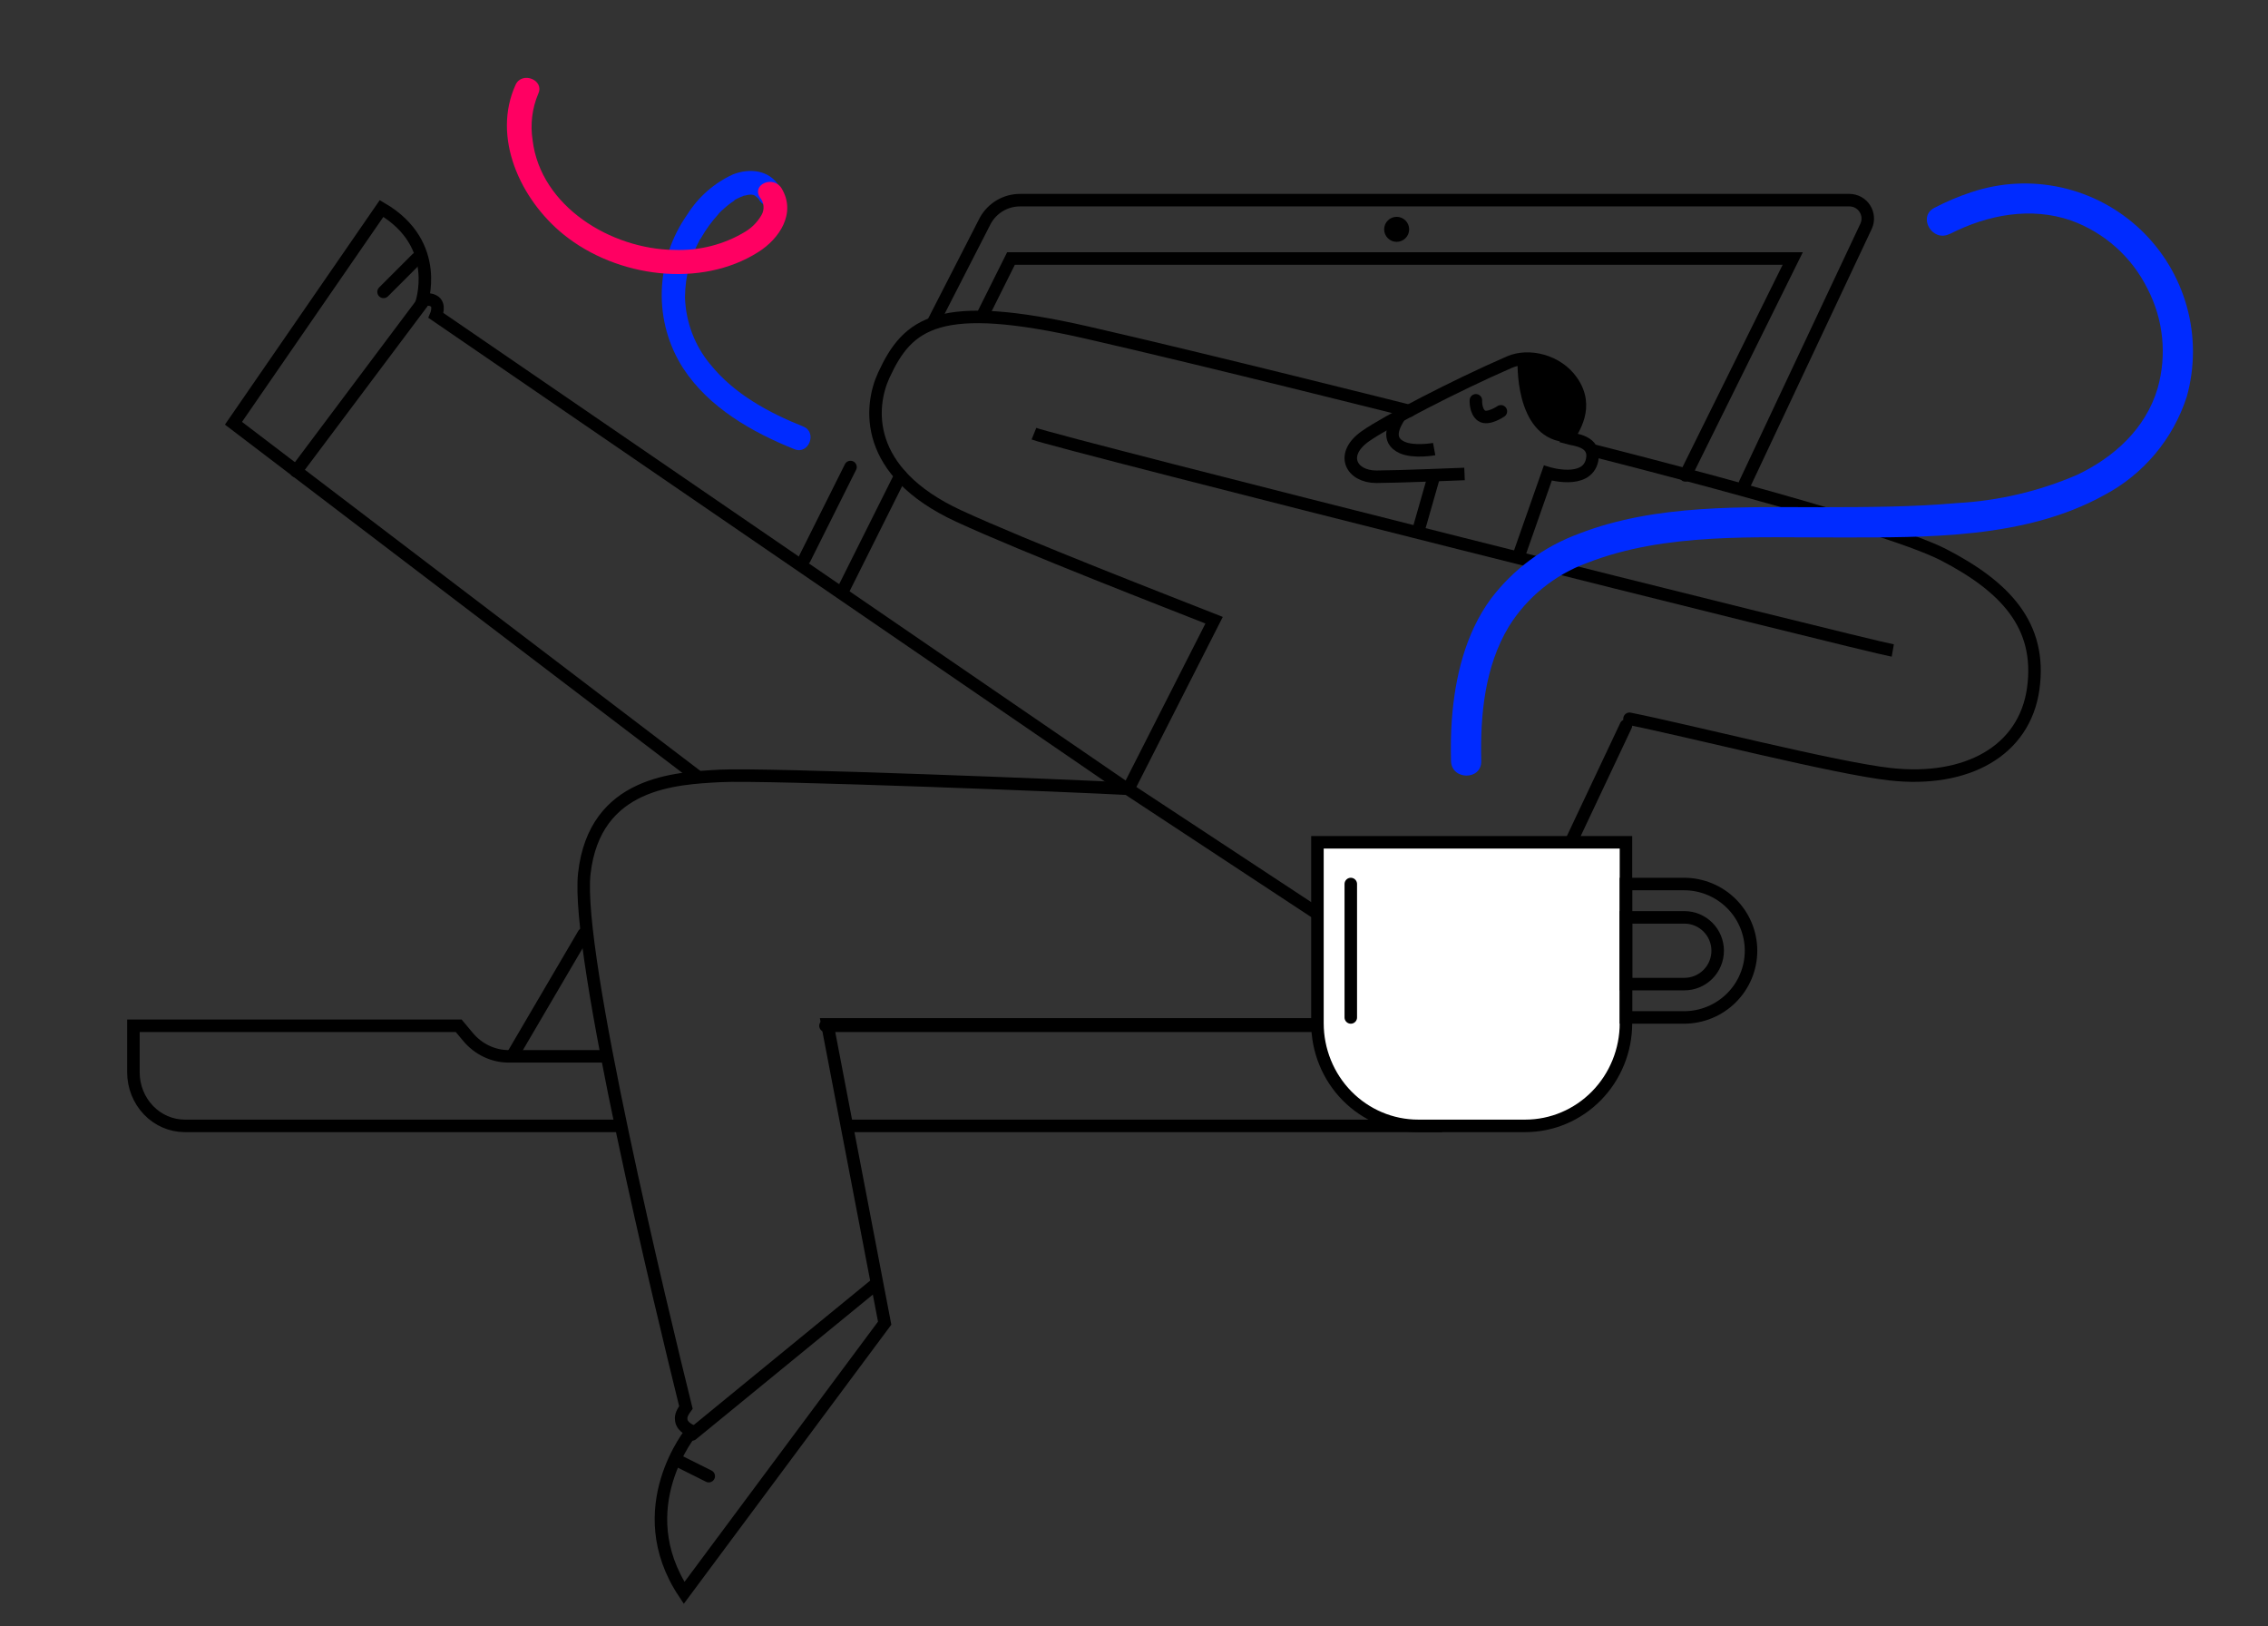 <svg viewBox="0 0 272 195" fill="none" xmlns="http://www.w3.org/2000/svg">
<rect x="0" y="0" width="272" height="195" fill="#333333" stroke="none"/>
<path d="M175.64 56.832C175.64 56.832 167.763 57.156 165.075 57.167C162.045 57.167 160.631 54.493 163.769 52.292C166.214 50.583 174.408 46.299 181.023 43.42C183.346 42.411 186.786 43.238 188.506 45.7C190.706 48.84 188.569 51.529 188.081 52.534C188.751 52.724 191.432 52.862 190.94 55.167C190.304 58.173 185.628 56.724 185.628 56.724L182.021 67" stroke="black" stroke-width="1.5" stroke-miterlimit="10"/>
<path d="M167.787 50C167.277 50.825 166.125 52.752 168.169 53.66C169.596 54.291 172 53.85 172 53.85" stroke="black" stroke-width="1.5" stroke-miterlimit="10"/>
<path d="M172 57L170 64" stroke="black" stroke-width="1.5" stroke-miterlimit="10"/>
<path d="M124 52C126.565 53.038 223.56 77.398 227 78" stroke="black" stroke-width="1.5" stroke-miterlimit="10"/>
<path d="M177.002 48C177.002 48 176.929 49.332 177.691 49.855C178.453 50.378 180 49.321 180 49.321" stroke="black" stroke-width="1.5" stroke-miterlimit="10" stroke-linecap="round"/>
<path d="M195.425 86.187C202.691 87.646 220.106 92.105 226.702 92.838C235.827 93.851 242.807 90.078 243.847 82.563C244.897 74.976 240.458 70.334 233.093 66.521C225.729 62.707 191 54 191 54" stroke="black" stroke-width="1.5" stroke-miterlimit="10" stroke-linecap="round"/>
<path d="M135.63 94L145.607 74.367C140.624 72.397 122.887 65.532 114.98 61.877C103.466 56.558 104.282 48.699 105.993 44.989C108.887 38.72 112.561 35.807 130.419 39.89C144.813 43.18 169 49.269 169 49.269" stroke="black" stroke-width="1.5" stroke-miterlimit="10" stroke-linecap="round"/>
<path d="M135.247 94.58C130.031 94.271 91.56 92.74 86.34 93.038C81.12 93.336 71.311 93.686 70.075 104.761C69.016 114.328 79.419 157.288 82.26 168.764C81.633 169.618 81.663 169.975 81.707 170.31C81.828 171.167 82.968 171.594 82.968 171.594C82.968 171.594 75.292 180.837 82.044 191L106.098 158.656L99.232 122.828H177.934C177.948 122.829 177.962 122.825 177.974 122.817C177.985 122.809 177.994 122.797 177.998 122.783C178.002 122.769 178.001 122.754 177.995 122.741C177.989 122.728 177.979 122.717 177.967 122.71L135.247 94.58Z" stroke="black" stroke-width="1.5" stroke-miterlimit="10" stroke-linecap="round"/>
<path d="M135 94.5L52.291 37.828C52.291 37.828 52.864 36.495 51.979 36.068C51.708 35.917 51.388 35.878 51.089 35.96C50.789 36.042 50.658 36.232 50.5 36.5C50.5 36.5 53.139 29.317 45.762 25L28 50.752L83.5 93" stroke="black" stroke-width="1.5" stroke-miterlimit="10" stroke-linecap="round"/>
<path d="M74 135H22.162C20.528 135 18.96 134.323 17.805 133.117C16.649 131.912 16 130.276 16 128.572V123H55.014L56.134 124.341C56.742 125.07 57.494 125.654 58.337 126.055C59.18 126.456 60.096 126.663 61.022 126.664H72.543" stroke="black" stroke-width="1.5" stroke-miterlimit="10" stroke-linecap="round"/>
<path d="M99 123H178L172.458 135H102" stroke="black" stroke-width="1.5" stroke-miterlimit="10" stroke-linecap="round"/>
<path d="M102 56L96.5 67" stroke="black" stroke-width="1.5" stroke-miterlimit="10" stroke-linecap="round"/>
<path d="M209.26 58L223.8 27.124C223.953 26.79 224.02 26.423 223.995 26.056C223.97 25.689 223.854 25.335 223.657 25.024C223.461 24.714 223.19 24.457 222.869 24.279C222.548 24.1 222.188 24.004 221.821 24H122.323C121.476 24 120.645 24.228 119.915 24.658C119.186 25.089 118.585 25.707 118.174 26.448L112 38.5" stroke="black" stroke-width="1.5" stroke-miterlimit="10" stroke-linecap="round"/>
<path d="M178 123L195 87" stroke="black" stroke-width="1.5" stroke-miterlimit="10" stroke-linecap="round"/>
<path d="M70 112L61.5 126.5" stroke="black" stroke-width="1.5" stroke-miterlimit="10" stroke-linecap="round"/>
<path d="M182.01 43.137C182.01 43.137 181.521 52.235 187.508 53C187.508 53 190.23 48.388 188.321 45.751C187.596 44.709 186.62 43.911 185.505 43.449C184.389 42.987 183.178 42.879 182.01 43.137V43.137Z" fill="black"/>
<path d="M81 175L85 177" stroke="black" stroke-width="1.5" stroke-miterlimit="10" stroke-linecap="round"/>
<path d="M83 172L105 154" stroke="black" stroke-width="1.5" stroke-miterlimit="10" stroke-linecap="round"/>
<path d="M50.5 36.5L35.5 56.5" stroke="black" stroke-width="1.5" stroke-miterlimit="10" stroke-linecap="round"/>
<path d="M50 31L46 35" stroke="black" stroke-width="1.5" stroke-miterlimit="10" stroke-linecap="round"/>
<path d="M158 101H195V122.69C195 125.953 193.729 129.082 191.465 131.39C189.202 133.699 186.132 134.997 182.93 135H170.081C166.877 135 163.804 133.703 161.538 131.394C159.273 129.086 158 125.955 158 122.69V101Z" fill="white" stroke="black" stroke-width="1.5" stroke-miterlimit="10" stroke-linecap="round"/>
<path d="M195 106H201.958C204.091 106 206.136 106.843 207.644 108.343C209.153 109.843 210 111.878 210 114V114C210 116.122 209.153 118.157 207.644 119.657C206.136 121.157 204.091 122 201.958 122H195V106Z" stroke="black" stroke-width="1.5" stroke-miterlimit="10" stroke-linecap="round"/>
<path d="M195 110H202.009C202.533 110 203.052 110.103 203.536 110.304C204.02 110.506 204.46 110.8 204.831 111.172C205.202 111.543 205.496 111.984 205.696 112.469C205.897 112.955 206 113.475 206 114V114C206 114.525 205.897 115.045 205.696 115.531C205.496 116.016 205.202 116.457 204.831 116.828C204.46 117.2 204.02 117.494 203.536 117.696C203.052 117.897 202.533 118 202.009 118H195V110V110Z" stroke="black" stroke-width="1.5" stroke-miterlimit="10" stroke-linecap="round"/>
<path d="M162 106V122" stroke="black" stroke-width="1.5" stroke-miterlimit="10" stroke-linecap="round"/>
<path d="M167.5 29C168.328 29 169 28.328 169 27.5C169 26.672 168.328 26 167.5 26C166.672 26 166 26.672 166 27.5C166 28.328 166.672 29 167.5 29Z" fill="black"/>
<path d="M118 37.5L121.246 31H215L202.131 57" stroke="black" stroke-width="1.5" stroke-miterlimit="10" stroke-linecap="round"/>
<path d="M101 71L108 57" stroke="black" stroke-width="1.5" stroke-miterlimit="10" stroke-linecap="round"/>
<path d="M93.429 22.295C92.234 20.369 89.891 20.134 87.904 20.914C85.656 21.942 83.748 23.616 82.426 25.721C80.518 28.434 79.452 31.643 79.365 34.933C79.278 38.223 80.176 41.441 81.94 44.169C85.013 48.878 90.205 51.833 95.29 53.869C97.004 54.549 98.041 51.828 96.341 51.146C92.19 49.489 88.056 47.243 85.213 43.722C83.325 41.474 82.248 38.64 82.151 35.668C82.155 35.018 82.2 34.368 82.286 33.721C82.334 33.396 82.39 33.076 82.452 32.749C82.5 32.462 82.569 32.178 82.658 31.9C82.841 31.269 83.057 30.648 83.305 30.039C83.435 29.748 83.558 29.465 83.703 29.185C83.788 29.067 83.834 28.908 83.904 28.779C83.974 28.649 84.047 28.582 83.944 28.724C83.841 28.865 84.035 28.598 84.058 28.566C84.65 27.526 85.356 26.555 86.162 25.671C86.316 25.458 86.031 25.852 86.231 25.576L86.505 25.295C86.712 25.108 86.912 24.929 87.12 24.756C87.328 24.583 87.5 24.443 87.693 24.307C87.886 24.171 87.894 24.176 87.987 24.112C88.31 23.878 87.89 24.149 88.05 24.025C88.211 23.901 88.501 23.776 88.739 23.66L89.064 23.535C89.104 23.48 89.475 23.39 89.246 23.463C89.016 23.537 89.584 23.385 89.718 23.362L90.057 23.332C89.78 23.358 89.843 23.32 90.057 23.332L90.337 23.367C90.51 23.372 90.003 23.244 90.337 23.367L90.558 23.467C90.869 23.573 90.389 23.344 90.558 23.467C90.727 23.59 91.058 23.926 90.788 23.634C90.935 23.797 91.067 23.973 91.181 24.16C91.412 24.452 91.747 24.64 92.117 24.685C92.487 24.73 92.864 24.628 93.167 24.401C93.459 24.159 93.651 23.817 93.705 23.443C93.759 23.069 93.67 22.692 93.456 22.387L93.429 22.295Z" fill="#002BFF"/>
<path d="M61.833 10.166C58.969 16.463 62.391 23.911 67.59 28.118C73.998 33.297 84.088 34.586 90.95 30.217C93.46 28.637 95.535 25.566 93.736 22.585C92.759 20.993 90.137 22.097 91.13 23.667C91.377 23.963 91.529 24.325 91.566 24.702C91.602 25.079 91.52 25.455 91.332 25.777C90.874 26.584 90.22 27.262 89.427 27.752C86.872 29.314 83.883 30.084 80.83 29.965C73.295 29.87 64.839 24.772 63.875 16.809C63.579 14.901 63.817 12.968 64.562 11.22C65.307 9.565 62.585 8.517 61.833 10.166V10.166Z" fill="#FF0062"/>
<path d="M233.864 28.044C238.376 25.747 243.542 24.768 248.38 26.437C252.379 27.881 255.664 30.813 257.55 34.621C259.462 38.303 259.895 42.575 258.76 46.565C257.333 51.4 253.534 54.846 249.082 56.949C244.524 58.912 239.654 60.054 234.698 60.322C229.412 60.793 224.113 60.806 218.815 60.818C209.137 60.818 198.564 60.407 189.357 63.997C185.153 65.533 181.482 68.249 178.784 71.819C175.724 76.001 174.49 81.236 174.115 86.325C173.994 87.969 173.982 89.602 174.018 91.246C174.078 93.579 177.708 93.591 177.647 91.246C177.514 85.745 178.059 79.942 180.95 75.131C183.136 71.614 186.436 68.929 190.325 67.503C199.761 63.816 210.576 64.481 220.569 64.444C231.069 64.444 242.876 64.614 252.336 59.379C257.071 56.881 260.637 52.627 262.268 47.532C263.245 44.009 263.244 40.286 262.266 36.764C261.288 33.241 259.369 30.051 256.715 27.534C254.061 25.018 250.773 23.27 247.201 22.478C243.63 21.686 239.91 21.881 236.44 23.04C234.912 23.543 233.427 24.17 232.001 24.913C229.92 25.977 231.747 29.108 233.827 28.044H233.864Z" fill="#002BFF"/>
</svg>

